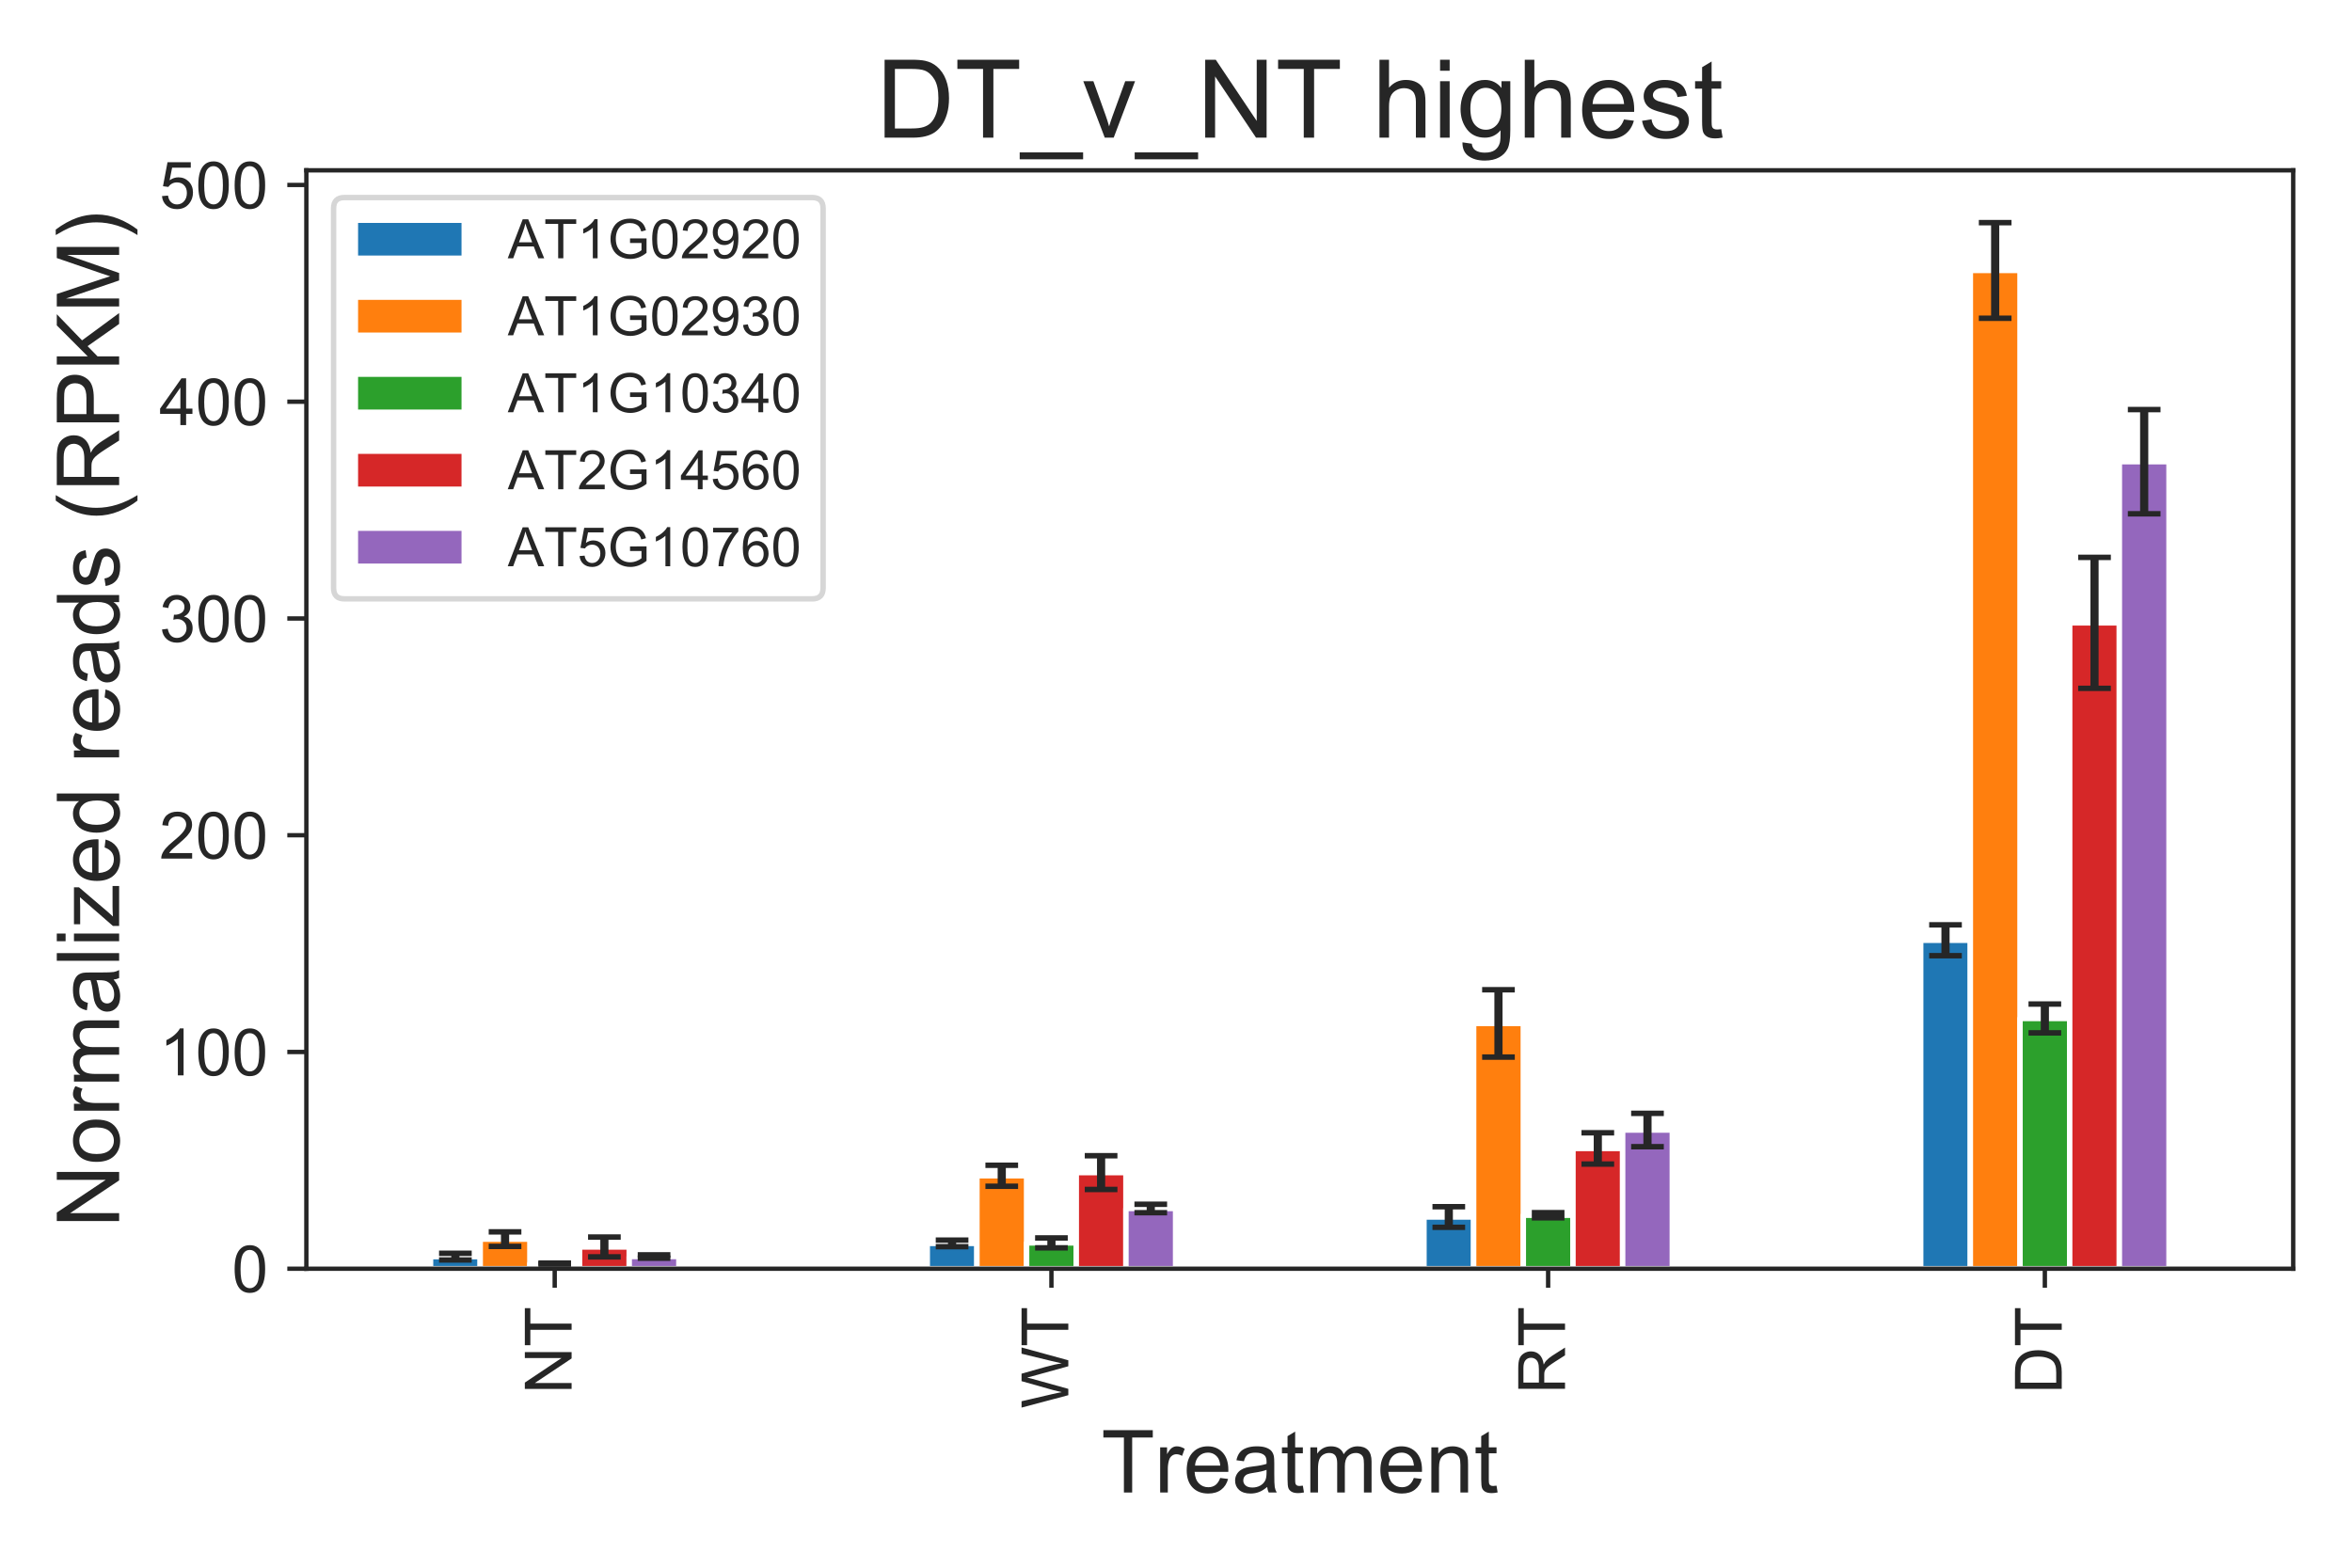 <?xml version="1.0" encoding="utf-8" standalone="no"?>
<!DOCTYPE svg PUBLIC "-//W3C//DTD SVG 1.1//EN"
  "http://www.w3.org/Graphics/SVG/1.1/DTD/svg11.dtd">
<!-- Created with matplotlib (https://matplotlib.org/) -->
<svg height="288pt" version="1.1" viewBox="0 0 432 288" width="432pt" xmlns="http://www.w3.org/2000/svg" xmlns:xlink="http://www.w3.org/1999/xlink">
 <defs>
  <style type="text/css">
*{stroke-linecap:butt;stroke-linejoin:round;}
  </style>
 </defs>
 <g id="figure_1">
  <g id="patch_1">
   <path d="M 0 288 
L 432 288 
L 432 0 
L 0 0 
z
" style="fill:#ffffff;"/>
  </g>
  <g id="axes_1">
   <g id="patch_2">
    <path d="M 56.27 233.08 
L 421.2 233.08 
L 421.2 31.29 
L 56.27 31.29 
z
" style="fill:#ffffff;"/>
   </g>
   <g id="matplotlib.axis_1">
    <g id="xtick_1">
     <g id="line2d_1">
      <defs>
       <path d="M 0 0 
L 0 3.5 
" id="m3653622359" style="stroke:#262626;stroke-width:0.8;"/>
      </defs>
      <g>
       <use style="fill:#262626;stroke:#262626;stroke-width:0.8;" x="101.886" xlink:href="#m3653622359" y="233.08"/>
      </g>
     </g>
     <g id="text_1">
      <!-- NT -->
      <defs>
       <path d="M 7.625 0 
L 7.625 71.578 
L 17.328 71.578 
L 54.938 15.375 
L 54.938 71.578 
L 64.016 71.578 
L 64.016 0 
L 54.297 0 
L 16.703 56.25 
L 16.703 0 
z
" id="ArialMT-78"/>
       <path d="M 25.922 0 
L 25.922 63.141 
L 2.344 63.141 
L 2.344 71.578 
L 59.078 71.578 
L 59.078 63.141 
L 35.406 63.141 
L 35.406 0 
z
" id="ArialMT-84"/>
      </defs>
      <g style="fill:#262626;" transform="translate(104.988 256.076)rotate(-90)scale(0.12 -0.12)">
       <use xlink:href="#ArialMT-78"/>
       <use x="72.217" xlink:href="#ArialMT-84"/>
      </g>
     </g>
    </g>
    <g id="xtick_2">
     <g id="line2d_2">
      <g>
       <use style="fill:#262626;stroke:#262626;stroke-width:0.8;" x="193.119" xlink:href="#m3653622359" y="233.08"/>
      </g>
     </g>
     <g id="text_2">
      <!-- WT -->
      <defs>
       <path d="M 20.219 0 
L 1.219 71.578 
L 10.938 71.578 
L 21.828 24.656 
Q 23.578 17.281 24.859 10.016 
Q 27.594 21.484 28.078 23.25 
L 41.703 71.578 
L 53.125 71.578 
L 63.375 35.359 
Q 67.234 21.875 68.953 10.016 
Q 70.312 16.797 72.516 25.594 
L 83.734 71.578 
L 93.266 71.578 
L 73.641 0 
L 64.5 0 
L 49.422 54.547 
Q 47.516 61.375 47.172 62.938 
Q 46.047 58.016 45.062 54.547 
L 29.891 0 
z
" id="ArialMT-87"/>
      </defs>
      <g style="fill:#262626;" transform="translate(196.221 258.736)rotate(-90)scale(0.12 -0.12)">
       <use xlink:href="#ArialMT-87"/>
       <use x="94.385" xlink:href="#ArialMT-84"/>
      </g>
     </g>
    </g>
    <g id="xtick_3">
     <g id="line2d_3">
      <g>
       <use style="fill:#262626;stroke:#262626;stroke-width:0.8;" x="284.351" xlink:href="#m3653622359" y="233.08"/>
      </g>
     </g>
     <g id="text_3">
      <!-- RT -->
      <defs>
       <path d="M 7.859 0 
L 7.859 71.578 
L 39.594 71.578 
Q 49.172 71.578 54.141 69.641 
Q 59.125 67.719 62.109 62.828 
Q 65.094 57.953 65.094 52.047 
Q 65.094 44.438 60.156 39.203 
Q 55.219 33.984 44.922 32.562 
Q 48.688 30.766 50.641 29 
Q 54.781 25.203 58.5 19.484 
L 70.953 0 
L 59.031 0 
L 49.562 14.891 
Q 45.406 21.344 42.719 24.75 
Q 40.047 28.172 37.922 29.531 
Q 35.797 30.906 33.594 31.453 
Q 31.984 31.781 28.328 31.781 
L 17.328 31.781 
L 17.328 0 
z
M 17.328 39.984 
L 37.703 39.984 
Q 44.188 39.984 47.844 41.328 
Q 51.516 42.672 53.422 45.625 
Q 55.328 48.578 55.328 52.047 
Q 55.328 57.125 51.641 60.391 
Q 47.953 63.672 39.984 63.672 
L 17.328 63.672 
z
" id="ArialMT-82"/>
      </defs>
      <g style="fill:#262626;" transform="translate(287.453 256.074)rotate(-90)scale(0.12 -0.12)">
       <use xlink:href="#ArialMT-82"/>
       <use x="72.201" xlink:href="#ArialMT-84"/>
      </g>
     </g>
    </g>
    <g id="xtick_4">
     <g id="line2d_4">
      <g>
       <use style="fill:#262626;stroke:#262626;stroke-width:0.8;" x="375.584" xlink:href="#m3653622359" y="233.08"/>
      </g>
     </g>
     <g id="text_4">
      <!-- DT -->
      <defs>
       <path d="M 7.719 0 
L 7.719 71.578 
L 32.375 71.578 
Q 40.719 71.578 45.125 70.562 
Q 51.266 69.141 55.609 65.438 
Q 61.281 60.641 64.078 53.188 
Q 66.891 45.75 66.891 36.188 
Q 66.891 28.031 64.984 21.734 
Q 63.094 15.438 60.109 11.297 
Q 57.125 7.172 53.578 4.797 
Q 50.047 2.438 45.047 1.219 
Q 40.047 0 33.547 0 
z
M 17.188 8.453 
L 32.469 8.453 
Q 39.547 8.453 43.578 9.766 
Q 47.609 11.078 50 13.484 
Q 53.375 16.844 55.25 22.531 
Q 57.125 28.219 57.125 36.328 
Q 57.125 47.562 53.438 53.594 
Q 49.75 59.625 44.484 61.672 
Q 40.672 63.141 32.234 63.141 
L 17.188 63.141 
z
" id="ArialMT-68"/>
      </defs>
      <g style="fill:#262626;" transform="translate(378.686 256.076)rotate(-90)scale(0.12 -0.12)">
       <use xlink:href="#ArialMT-68"/>
       <use x="72.217" xlink:href="#ArialMT-84"/>
      </g>
     </g>
    </g>
    <g id="text_5">
     <!-- Treatment -->
     <defs>
      <path d="M 6.5 0 
L 6.5 51.859 
L 14.406 51.859 
L 14.406 44 
Q 17.438 49.516 20 51.266 
Q 22.562 53.031 25.641 53.031 
Q 30.078 53.031 34.672 50.203 
L 31.641 42.047 
Q 28.422 43.953 25.203 43.953 
Q 22.312 43.953 20.016 42.219 
Q 17.719 40.484 16.75 37.406 
Q 15.281 32.719 15.281 27.156 
L 15.281 0 
z
" id="ArialMT-114"/>
      <path d="M 42.094 16.703 
L 51.172 15.578 
Q 49.031 7.625 43.219 3.219 
Q 37.406 -1.172 28.375 -1.172 
Q 17 -1.172 10.328 5.828 
Q 3.656 12.844 3.656 25.484 
Q 3.656 38.578 10.391 45.797 
Q 17.141 53.031 27.875 53.031 
Q 38.281 53.031 44.875 45.953 
Q 51.469 38.875 51.469 26.031 
Q 51.469 25.25 51.422 23.688 
L 12.75 23.688 
Q 13.234 15.141 17.578 10.594 
Q 21.922 6.062 28.422 6.062 
Q 33.25 6.062 36.672 8.594 
Q 40.094 11.141 42.094 16.703 
z
M 13.234 30.906 
L 42.188 30.906 
Q 41.609 37.453 38.875 40.719 
Q 34.672 45.797 27.984 45.797 
Q 21.922 45.797 17.797 41.75 
Q 13.672 37.703 13.234 30.906 
z
" id="ArialMT-101"/>
      <path d="M 40.438 6.391 
Q 35.547 2.25 31.031 0.531 
Q 26.516 -1.172 21.344 -1.172 
Q 12.797 -1.172 8.203 3 
Q 3.609 7.172 3.609 13.672 
Q 3.609 17.484 5.344 20.625 
Q 7.078 23.781 9.891 25.688 
Q 12.703 27.594 16.219 28.562 
Q 18.797 29.25 24.031 29.891 
Q 34.672 31.156 39.703 32.906 
Q 39.75 34.719 39.75 35.203 
Q 39.75 40.578 37.25 42.781 
Q 33.891 45.75 27.25 45.75 
Q 21.047 45.75 18.094 43.578 
Q 15.141 41.406 13.719 35.891 
L 5.125 37.062 
Q 6.297 42.578 8.984 45.969 
Q 11.672 49.359 16.75 51.188 
Q 21.828 53.031 28.516 53.031 
Q 35.156 53.031 39.297 51.469 
Q 43.453 49.906 45.406 47.531 
Q 47.359 45.172 48.141 41.547 
Q 48.578 39.312 48.578 33.453 
L 48.578 21.734 
Q 48.578 9.469 49.141 6.219 
Q 49.703 2.984 51.375 0 
L 42.188 0 
Q 40.828 2.734 40.438 6.391 
z
M 39.703 26.031 
Q 34.906 24.078 25.344 22.703 
Q 19.922 21.922 17.672 20.938 
Q 15.438 19.969 14.203 18.094 
Q 12.984 16.219 12.984 13.922 
Q 12.984 10.406 15.641 8.062 
Q 18.312 5.719 23.438 5.719 
Q 28.516 5.719 32.469 7.938 
Q 36.422 10.156 38.281 14.016 
Q 39.703 17 39.703 22.797 
z
" id="ArialMT-97"/>
      <path d="M 25.781 7.859 
L 27.047 0.094 
Q 23.344 -0.688 20.406 -0.688 
Q 15.625 -0.688 12.984 0.828 
Q 10.359 2.344 9.281 4.812 
Q 8.203 7.281 8.203 15.188 
L 8.203 45.016 
L 1.766 45.016 
L 1.766 51.859 
L 8.203 51.859 
L 8.203 64.703 
L 16.938 69.969 
L 16.938 51.859 
L 25.781 51.859 
L 25.781 45.016 
L 16.938 45.016 
L 16.938 14.703 
Q 16.938 10.938 17.406 9.859 
Q 17.875 8.797 18.922 8.156 
Q 19.969 7.516 21.922 7.516 
Q 23.391 7.516 25.781 7.859 
z
" id="ArialMT-116"/>
      <path d="M 6.594 0 
L 6.594 51.859 
L 14.453 51.859 
L 14.453 44.578 
Q 16.891 48.391 20.938 50.703 
Q 25 53.031 30.172 53.031 
Q 35.938 53.031 39.625 50.641 
Q 43.312 48.25 44.828 43.953 
Q 50.984 53.031 60.844 53.031 
Q 68.562 53.031 72.703 48.75 
Q 76.859 44.484 76.859 35.594 
L 76.859 0 
L 68.109 0 
L 68.109 32.672 
Q 68.109 37.938 67.25 40.25 
Q 66.406 42.578 64.156 43.984 
Q 61.922 45.406 58.891 45.406 
Q 53.422 45.406 49.797 41.766 
Q 46.188 38.141 46.188 30.125 
L 46.188 0 
L 37.406 0 
L 37.406 33.688 
Q 37.406 39.547 35.25 42.469 
Q 33.109 45.406 28.219 45.406 
Q 24.516 45.406 21.359 43.453 
Q 18.219 41.5 16.797 37.734 
Q 15.375 33.984 15.375 26.906 
L 15.375 0 
z
" id="ArialMT-109"/>
      <path d="M 6.594 0 
L 6.594 51.859 
L 14.5 51.859 
L 14.5 44.484 
Q 20.219 53.031 31 53.031 
Q 35.688 53.031 39.625 51.344 
Q 43.562 49.656 45.516 46.922 
Q 47.469 44.188 48.25 40.438 
Q 48.734 37.984 48.734 31.891 
L 48.734 0 
L 39.938 0 
L 39.938 31.547 
Q 39.938 36.922 38.906 39.578 
Q 37.891 42.234 35.281 43.812 
Q 32.672 45.406 29.156 45.406 
Q 23.531 45.406 19.453 41.844 
Q 15.375 38.281 15.375 28.328 
L 15.375 0 
z
" id="ArialMT-110"/>
     </defs>
     <g style="fill:#262626;" transform="translate(202.285 274.189)scale(0.16 -0.16)">
      <use xlink:href="#ArialMT-84"/>
      <use x="61.037" xlink:href="#ArialMT-114"/>
      <use x="94.338" xlink:href="#ArialMT-101"/>
      <use x="149.953" xlink:href="#ArialMT-97"/>
      <use x="205.568" xlink:href="#ArialMT-116"/>
      <use x="233.352" xlink:href="#ArialMT-109"/>
      <use x="316.652" xlink:href="#ArialMT-101"/>
      <use x="372.268" xlink:href="#ArialMT-110"/>
      <use x="427.883" xlink:href="#ArialMT-116"/>
     </g>
    </g>
   </g>
   <g id="matplotlib.axis_2">
    <g id="ytick_1">
     <g id="line2d_5">
      <defs>
       <path d="M 0 0 
L -3.5 0 
" id="m03bbd651a8" style="stroke:#262626;stroke-width:0.8;"/>
      </defs>
      <g>
       <use style="fill:#262626;stroke:#262626;stroke-width:0.8;" x="56.27" xlink:href="#m03bbd651a8" y="233.08"/>
      </g>
     </g>
     <g id="text_6">
      <!-- 0 -->
      <defs>
       <path d="M 4.156 35.297 
Q 4.156 48 6.766 55.734 
Q 9.375 63.484 14.516 67.672 
Q 19.672 71.875 27.484 71.875 
Q 33.25 71.875 37.594 69.547 
Q 41.938 67.234 44.766 62.859 
Q 47.609 58.5 49.219 52.219 
Q 50.828 45.953 50.828 35.297 
Q 50.828 22.703 48.234 14.969 
Q 45.656 7.234 40.5 3 
Q 35.359 -1.219 27.484 -1.219 
Q 17.141 -1.219 11.234 6.203 
Q 4.156 15.141 4.156 35.297 
z
M 13.188 35.297 
Q 13.188 17.672 17.312 11.828 
Q 21.438 6 27.484 6 
Q 33.547 6 37.672 11.859 
Q 41.797 17.719 41.797 35.297 
Q 41.797 52.984 37.672 58.781 
Q 33.547 64.594 27.391 64.594 
Q 21.344 64.594 17.719 59.469 
Q 13.188 52.938 13.188 35.297 
z
" id="ArialMT-48"/>
      </defs>
      <g style="fill:#262626;" transform="translate(42.597 237.375)scale(0.12 -0.12)">
       <use xlink:href="#ArialMT-48"/>
      </g>
     </g>
    </g>
    <g id="ytick_2">
     <g id="line2d_6">
      <g>
       <use style="fill:#262626;stroke:#262626;stroke-width:0.8;" x="56.27" xlink:href="#m03bbd651a8" y="193.26"/>
      </g>
     </g>
     <g id="text_7">
      <!-- 100 -->
      <defs>
       <path d="M 37.25 0 
L 28.469 0 
L 28.469 56 
Q 25.297 52.984 20.141 49.953 
Q 14.984 46.922 10.891 45.406 
L 10.891 53.906 
Q 18.266 57.375 23.781 62.297 
Q 29.297 67.234 31.594 71.875 
L 37.25 71.875 
z
" id="ArialMT-49"/>
      </defs>
      <g style="fill:#262626;" transform="translate(29.251 197.555)scale(0.12 -0.12)">
       <use xlink:href="#ArialMT-49"/>
       <use x="55.615" xlink:href="#ArialMT-48"/>
       <use x="111.23" xlink:href="#ArialMT-48"/>
      </g>
     </g>
    </g>
    <g id="ytick_3">
     <g id="line2d_7">
      <g>
       <use style="fill:#262626;stroke:#262626;stroke-width:0.8;" x="56.27" xlink:href="#m03bbd651a8" y="153.44"/>
      </g>
     </g>
     <g id="text_8">
      <!-- 200 -->
      <defs>
       <path d="M 50.344 8.453 
L 50.344 0 
L 3.031 0 
Q 2.938 3.172 4.047 6.109 
Q 5.859 10.938 9.828 15.625 
Q 13.812 20.312 21.344 26.469 
Q 33.016 36.031 37.109 41.625 
Q 41.219 47.219 41.219 52.203 
Q 41.219 57.422 37.469 61 
Q 33.734 64.594 27.734 64.594 
Q 21.391 64.594 17.578 60.781 
Q 13.766 56.984 13.719 50.25 
L 4.688 51.172 
Q 5.609 61.281 11.656 66.578 
Q 17.719 71.875 27.938 71.875 
Q 38.234 71.875 44.234 66.156 
Q 50.25 60.453 50.25 52 
Q 50.25 47.703 48.484 43.547 
Q 46.734 39.406 42.656 34.812 
Q 38.578 30.219 29.109 22.219 
Q 21.188 15.578 18.938 13.203 
Q 16.703 10.844 15.234 8.453 
z
" id="ArialMT-50"/>
      </defs>
      <g style="fill:#262626;" transform="translate(29.251 157.734)scale(0.12 -0.12)">
       <use xlink:href="#ArialMT-50"/>
       <use x="55.615" xlink:href="#ArialMT-48"/>
       <use x="111.23" xlink:href="#ArialMT-48"/>
      </g>
     </g>
    </g>
    <g id="ytick_4">
     <g id="line2d_8">
      <g>
       <use style="fill:#262626;stroke:#262626;stroke-width:0.8;" x="56.27" xlink:href="#m03bbd651a8" y="113.62"/>
      </g>
     </g>
     <g id="text_9">
      <!-- 300 -->
      <defs>
       <path d="M 4.203 18.891 
L 12.984 20.062 
Q 14.5 12.594 18.141 9.297 
Q 21.781 6 27 6 
Q 33.203 6 37.469 10.297 
Q 41.75 14.594 41.75 20.953 
Q 41.75 27 37.797 30.922 
Q 33.844 34.859 27.734 34.859 
Q 25.25 34.859 21.531 33.891 
L 22.516 41.609 
Q 23.391 41.5 23.922 41.5 
Q 29.547 41.5 34.031 44.422 
Q 38.531 47.359 38.531 53.469 
Q 38.531 58.297 35.25 61.469 
Q 31.984 64.656 26.812 64.656 
Q 21.688 64.656 18.266 61.422 
Q 14.844 58.203 13.875 51.766 
L 5.078 53.328 
Q 6.688 62.156 12.391 67.016 
Q 18.109 71.875 26.609 71.875 
Q 32.469 71.875 37.391 69.359 
Q 42.328 66.844 44.938 62.5 
Q 47.562 58.156 47.562 53.266 
Q 47.562 48.641 45.062 44.828 
Q 42.578 41.016 37.703 38.766 
Q 44.047 37.312 47.562 32.688 
Q 51.078 28.078 51.078 21.141 
Q 51.078 11.766 44.234 5.25 
Q 37.406 -1.266 26.953 -1.266 
Q 17.531 -1.266 11.297 4.344 
Q 5.078 9.969 4.203 18.891 
z
" id="ArialMT-51"/>
      </defs>
      <g style="fill:#262626;" transform="translate(29.251 117.914)scale(0.12 -0.12)">
       <use xlink:href="#ArialMT-51"/>
       <use x="55.615" xlink:href="#ArialMT-48"/>
       <use x="111.23" xlink:href="#ArialMT-48"/>
      </g>
     </g>
    </g>
    <g id="ytick_5">
     <g id="line2d_9">
      <g>
       <use style="fill:#262626;stroke:#262626;stroke-width:0.8;" x="56.27" xlink:href="#m03bbd651a8" y="73.8"/>
      </g>
     </g>
     <g id="text_10">
      <!-- 400 -->
      <defs>
       <path d="M 32.328 0 
L 32.328 17.141 
L 1.266 17.141 
L 1.266 25.203 
L 33.938 71.578 
L 41.109 71.578 
L 41.109 25.203 
L 50.781 25.203 
L 50.781 17.141 
L 41.109 17.141 
L 41.109 0 
z
M 32.328 25.203 
L 32.328 57.469 
L 9.906 25.203 
z
" id="ArialMT-52"/>
      </defs>
      <g style="fill:#262626;" transform="translate(29.251 78.094)scale(0.12 -0.12)">
       <use xlink:href="#ArialMT-52"/>
       <use x="55.615" xlink:href="#ArialMT-48"/>
       <use x="111.23" xlink:href="#ArialMT-48"/>
      </g>
     </g>
    </g>
    <g id="ytick_6">
     <g id="line2d_10">
      <g>
       <use style="fill:#262626;stroke:#262626;stroke-width:0.8;" x="56.27" xlink:href="#m03bbd651a8" y="33.979"/>
      </g>
     </g>
     <g id="text_11">
      <!-- 500 -->
      <defs>
       <path d="M 4.156 18.75 
L 13.375 19.531 
Q 14.406 12.797 18.141 9.391 
Q 21.875 6 27.156 6 
Q 33.5 6 37.891 10.781 
Q 42.281 15.578 42.281 23.484 
Q 42.281 31 38.062 35.344 
Q 33.844 39.703 27 39.703 
Q 22.75 39.703 19.328 37.766 
Q 15.922 35.844 13.969 32.766 
L 5.719 33.844 
L 12.641 70.609 
L 48.25 70.609 
L 48.25 62.203 
L 19.672 62.203 
L 15.828 42.969 
Q 22.266 47.469 29.344 47.469 
Q 38.719 47.469 45.156 40.969 
Q 51.609 34.469 51.609 24.266 
Q 51.609 14.547 45.953 7.469 
Q 39.062 -1.219 27.156 -1.219 
Q 17.391 -1.219 11.203 4.25 
Q 5.031 9.719 4.156 18.75 
z
" id="ArialMT-53"/>
      </defs>
      <g style="fill:#262626;" transform="translate(29.251 38.274)scale(0.12 -0.12)">
       <use xlink:href="#ArialMT-53"/>
       <use x="55.615" xlink:href="#ArialMT-48"/>
       <use x="111.23" xlink:href="#ArialMT-48"/>
      </g>
     </g>
    </g>
    <g id="text_12">
     <!-- Normalized reads (RPKM) -->
     <defs>
      <path d="M 3.328 25.922 
Q 3.328 40.328 11.328 47.266 
Q 18.016 53.031 27.641 53.031 
Q 38.328 53.031 45.109 46.016 
Q 51.906 39.016 51.906 26.656 
Q 51.906 16.656 48.906 10.906 
Q 45.906 5.172 40.156 2 
Q 34.422 -1.172 27.641 -1.172 
Q 16.75 -1.172 10.031 5.812 
Q 3.328 12.797 3.328 25.922 
z
M 12.359 25.922 
Q 12.359 15.969 16.703 11.016 
Q 21.047 6.062 27.641 6.062 
Q 34.188 6.062 38.531 11.031 
Q 42.875 16.016 42.875 26.219 
Q 42.875 35.844 38.5 40.797 
Q 34.125 45.75 27.641 45.75 
Q 21.047 45.75 16.703 40.812 
Q 12.359 35.891 12.359 25.922 
z
" id="ArialMT-111"/>
      <path d="M 6.391 0 
L 6.391 71.578 
L 15.188 71.578 
L 15.188 0 
z
" id="ArialMT-108"/>
      <path d="M 6.641 61.469 
L 6.641 71.578 
L 15.438 71.578 
L 15.438 61.469 
z
M 6.641 0 
L 6.641 51.859 
L 15.438 51.859 
L 15.438 0 
z
" id="ArialMT-105"/>
      <path d="M 1.953 0 
L 1.953 7.125 
L 34.969 45.016 
Q 29.344 44.734 25.047 44.734 
L 3.906 44.734 
L 3.906 51.859 
L 46.297 51.859 
L 46.297 46.047 
L 18.219 13.141 
L 12.797 7.125 
Q 18.703 7.562 23.875 7.562 
L 47.859 7.562 
L 47.859 0 
z
" id="ArialMT-122"/>
      <path d="M 40.234 0 
L 40.234 6.547 
Q 35.297 -1.172 25.734 -1.172 
Q 19.531 -1.172 14.328 2.25 
Q 9.125 5.672 6.266 11.797 
Q 3.422 17.922 3.422 25.875 
Q 3.422 33.641 6 39.969 
Q 8.594 46.297 13.766 49.656 
Q 18.953 53.031 25.344 53.031 
Q 30.031 53.031 33.688 51.047 
Q 37.359 49.078 39.656 45.906 
L 39.656 71.578 
L 48.391 71.578 
L 48.391 0 
z
M 12.453 25.875 
Q 12.453 15.922 16.641 10.984 
Q 20.844 6.062 26.562 6.062 
Q 32.328 6.062 36.344 10.766 
Q 40.375 15.484 40.375 25.141 
Q 40.375 35.797 36.266 40.766 
Q 32.172 45.75 26.172 45.75 
Q 20.312 45.75 16.375 40.969 
Q 12.453 36.188 12.453 25.875 
z
" id="ArialMT-100"/>
      <path id="ArialMT-32"/>
      <path d="M 3.078 15.484 
L 11.766 16.844 
Q 12.5 11.625 15.844 8.844 
Q 19.188 6.062 25.203 6.062 
Q 31.25 6.062 34.172 8.516 
Q 37.109 10.984 37.109 14.312 
Q 37.109 17.281 34.516 19 
Q 32.719 20.172 25.531 21.969 
Q 15.875 24.422 12.141 26.203 
Q 8.406 27.984 6.469 31.125 
Q 4.547 34.281 4.547 38.094 
Q 4.547 41.547 6.125 44.5 
Q 7.719 47.469 10.453 49.422 
Q 12.5 50.922 16.031 51.969 
Q 19.578 53.031 23.641 53.031 
Q 29.734 53.031 34.344 51.266 
Q 38.969 49.516 41.156 46.5 
Q 43.359 43.5 44.188 38.484 
L 35.594 37.312 
Q 35.016 41.312 32.203 43.547 
Q 29.391 45.797 24.266 45.797 
Q 18.219 45.797 15.625 43.797 
Q 13.031 41.797 13.031 39.109 
Q 13.031 37.406 14.109 36.031 
Q 15.188 34.625 17.484 33.688 
Q 18.797 33.203 25.25 31.453 
Q 34.578 28.953 38.25 27.359 
Q 41.938 25.781 44.031 22.75 
Q 46.141 19.734 46.141 15.234 
Q 46.141 10.844 43.578 6.953 
Q 41.016 3.078 36.172 0.953 
Q 31.344 -1.172 25.25 -1.172 
Q 15.141 -1.172 9.844 3.031 
Q 4.547 7.234 3.078 15.484 
z
" id="ArialMT-115"/>
      <path d="M 23.391 -21.047 
Q 16.109 -11.859 11.078 0.438 
Q 6.062 12.75 6.062 25.922 
Q 6.062 37.547 9.812 48.188 
Q 14.203 60.547 23.391 72.797 
L 29.688 72.797 
Q 23.781 62.641 21.875 58.297 
Q 18.891 51.562 17.188 44.234 
Q 15.094 35.109 15.094 25.875 
Q 15.094 2.391 29.688 -21.047 
z
" id="ArialMT-40"/>
      <path d="M 7.719 0 
L 7.719 71.578 
L 34.719 71.578 
Q 41.844 71.578 45.609 70.906 
Q 50.875 70.016 54.438 67.547 
Q 58.016 65.094 60.188 60.641 
Q 62.359 56.203 62.359 50.875 
Q 62.359 41.75 56.547 35.422 
Q 50.734 29.109 35.547 29.109 
L 17.188 29.109 
L 17.188 0 
z
M 17.188 37.547 
L 35.688 37.547 
Q 44.875 37.547 48.734 40.969 
Q 52.594 44.391 52.594 50.594 
Q 52.594 55.078 50.312 58.266 
Q 48.047 61.469 44.344 62.5 
Q 41.938 63.141 35.5 63.141 
L 17.188 63.141 
z
" id="ArialMT-80"/>
      <path d="M 7.328 0 
L 7.328 71.578 
L 16.797 71.578 
L 16.797 36.078 
L 52.344 71.578 
L 65.188 71.578 
L 35.156 42.578 
L 66.5 0 
L 54 0 
L 28.516 36.234 
L 16.797 24.812 
L 16.797 0 
z
" id="ArialMT-75"/>
      <path d="M 7.422 0 
L 7.422 71.578 
L 21.688 71.578 
L 38.625 20.906 
Q 40.969 13.812 42.047 10.297 
Q 43.266 14.203 45.844 21.781 
L 62.984 71.578 
L 75.734 71.578 
L 75.734 0 
L 66.609 0 
L 66.609 59.906 
L 45.797 0 
L 37.25 0 
L 16.547 60.938 
L 16.547 0 
z
" id="ArialMT-77"/>
      <path d="M 12.359 -21.047 
L 6.062 -21.047 
Q 20.656 2.391 20.656 25.875 
Q 20.656 35.062 18.562 44.094 
Q 16.891 51.422 13.922 58.156 
Q 12.016 62.547 6.062 72.797 
L 12.359 72.797 
Q 21.531 60.547 25.922 48.188 
Q 29.688 37.547 29.688 25.922 
Q 29.688 12.75 24.625 0.438 
Q 19.578 -11.859 12.359 -21.047 
z
" id="ArialMT-41"/>
     </defs>
     <g style="fill:#262626;" transform="translate(21.883 225.536)rotate(-90)scale(0.16 -0.16)">
      <use xlink:href="#ArialMT-78"/>
      <use x="72.217" xlink:href="#ArialMT-111"/>
      <use x="127.832" xlink:href="#ArialMT-114"/>
      <use x="161.133" xlink:href="#ArialMT-109"/>
      <use x="244.434" xlink:href="#ArialMT-97"/>
      <use x="300.049" xlink:href="#ArialMT-108"/>
      <use x="322.266" xlink:href="#ArialMT-105"/>
      <use x="344.482" xlink:href="#ArialMT-122"/>
      <use x="394.482" xlink:href="#ArialMT-101"/>
      <use x="450.098" xlink:href="#ArialMT-100"/>
      <use x="505.713" xlink:href="#ArialMT-32"/>
      <use x="533.496" xlink:href="#ArialMT-114"/>
      <use x="566.797" xlink:href="#ArialMT-101"/>
      <use x="622.412" xlink:href="#ArialMT-97"/>
      <use x="678.027" xlink:href="#ArialMT-100"/>
      <use x="733.643" xlink:href="#ArialMT-115"/>
      <use x="783.643" xlink:href="#ArialMT-32"/>
      <use x="811.426" xlink:href="#ArialMT-40"/>
      <use x="844.727" xlink:href="#ArialMT-82"/>
      <use x="916.943" xlink:href="#ArialMT-80"/>
      <use x="983.643" xlink:href="#ArialMT-75"/>
      <use x="1050.342" xlink:href="#ArialMT-77"/>
      <use x="1133.643" xlink:href="#ArialMT-41"/>
     </g>
    </g>
   </g>
   <g id="patch_3">
    <path clip-path="url(#pc5d4a97e07)" d="M 79.078 233.08 
L 88.201 233.08 
L 88.201 230.857 
L 79.078 230.857 
z
" style="fill:#1f77b4;stroke:#ffffff;stroke-linejoin:miter;"/>
   </g>
   <g id="patch_4">
    <path clip-path="url(#pc5d4a97e07)" d="M 170.311 233.08 
L 179.434 233.08 
L 179.434 228.424 
L 170.311 228.424 
z
" style="fill:#1f77b4;stroke:#ffffff;stroke-linejoin:miter;"/>
   </g>
   <g id="patch_5">
    <path clip-path="url(#pc5d4a97e07)" d="M 261.543 233.08 
L 270.666 233.08 
L 270.666 223.575 
L 261.543 223.575 
z
" style="fill:#1f77b4;stroke:#ffffff;stroke-linejoin:miter;"/>
   </g>
   <g id="patch_6">
    <path clip-path="url(#pc5d4a97e07)" d="M 352.776 233.08 
L 361.899 233.08 
L 361.899 172.736 
L 352.776 172.736 
z
" style="fill:#1f77b4;stroke:#ffffff;stroke-linejoin:miter;"/>
   </g>
   <g id="patch_7">
    <path clip-path="url(#pc5d4a97e07)" d="M 88.201 233.08 
L 97.325 233.08 
L 97.325 227.641 
L 88.201 227.641 
z
" style="fill:#ff7f0e;stroke:#ffffff;stroke-linejoin:miter;"/>
   </g>
   <g id="patch_8">
    <path clip-path="url(#pc5d4a97e07)" d="M 179.434 233.08 
L 188.557 233.08 
L 188.557 215.999 
L 179.434 215.999 
z
" style="fill:#ff7f0e;stroke:#ffffff;stroke-linejoin:miter;"/>
   </g>
   <g id="patch_9">
    <path clip-path="url(#pc5d4a97e07)" d="M 270.666 233.08 
L 279.79 233.08 
L 279.79 188.012 
L 270.666 188.012 
z
" style="fill:#ff7f0e;stroke:#ffffff;stroke-linejoin:miter;"/>
   </g>
   <g id="patch_10">
    <path clip-path="url(#pc5d4a97e07)" d="M 361.899 233.08 
L 371.022 233.08 
L 371.022 49.683 
L 361.899 49.683 
z
" style="fill:#ff7f0e;stroke:#ffffff;stroke-linejoin:miter;"/>
   </g>
   <g id="patch_11">
    <path clip-path="url(#pc5d4a97e07)" d="M 97.325 233.08 
L 106.448 233.08 
L 106.448 232.131 
L 97.325 232.131 
z
" style="fill:#2ca02c;stroke:#ffffff;stroke-linejoin:miter;"/>
   </g>
   <g id="patch_12">
    <path clip-path="url(#pc5d4a97e07)" d="M 188.557 233.08 
L 197.68 233.08 
L 197.68 228.331 
L 188.557 228.331 
z
" style="fill:#2ca02c;stroke:#ffffff;stroke-linejoin:miter;"/>
   </g>
   <g id="patch_13">
    <path clip-path="url(#pc5d4a97e07)" d="M 279.79 233.08 
L 288.913 233.08 
L 288.913 223.257 
L 279.79 223.257 
z
" style="fill:#2ca02c;stroke:#ffffff;stroke-linejoin:miter;"/>
   </g>
   <g id="patch_14">
    <path clip-path="url(#pc5d4a97e07)" d="M 371.022 233.08 
L 380.145 233.08 
L 380.145 187.101 
L 371.022 187.101 
z
" style="fill:#2ca02c;stroke:#ffffff;stroke-linejoin:miter;"/>
   </g>
   <g id="patch_15">
    <path clip-path="url(#pc5d4a97e07)" d="M 106.448 233.08 
L 115.571 233.08 
L 115.571 229.08 
L 106.448 229.08 
z
" style="fill:#d62728;stroke:#ffffff;stroke-linejoin:miter;"/>
   </g>
   <g id="patch_16">
    <path clip-path="url(#pc5d4a97e07)" d="M 197.68 233.08 
L 206.804 233.08 
L 206.804 215.422 
L 197.68 215.422 
z
" style="fill:#d62728;stroke:#ffffff;stroke-linejoin:miter;"/>
   </g>
   <g id="patch_17">
    <path clip-path="url(#pc5d4a97e07)" d="M 288.913 233.08 
L 298.036 233.08 
L 298.036 210.981 
L 288.913 210.981 
z
" style="fill:#d62728;stroke:#ffffff;stroke-linejoin:miter;"/>
   </g>
   <g id="patch_18">
    <path clip-path="url(#pc5d4a97e07)" d="M 380.145 233.08 
L 389.269 233.08 
L 389.269 114.425 
L 380.145 114.425 
z
" style="fill:#d62728;stroke:#ffffff;stroke-linejoin:miter;"/>
   </g>
   <g id="patch_19">
    <path clip-path="url(#pc5d4a97e07)" d="M 115.571 233.08 
L 124.694 233.08 
L 124.694 230.837 
L 115.571 230.837 
z
" style="fill:#9467bd;stroke:#ffffff;stroke-linejoin:miter;"/>
   </g>
   <g id="patch_20">
    <path clip-path="url(#pc5d4a97e07)" d="M 206.804 233.08 
L 215.927 233.08 
L 215.927 222.012 
L 206.804 222.012 
z
" style="fill:#9467bd;stroke:#ffffff;stroke-linejoin:miter;"/>
   </g>
   <g id="patch_21">
    <path clip-path="url(#pc5d4a97e07)" d="M 298.036 233.08 
L 307.159 233.08 
L 307.159 207.594 
L 298.036 207.594 
z
" style="fill:#9467bd;stroke:#ffffff;stroke-linejoin:miter;"/>
   </g>
   <g id="patch_22">
    <path clip-path="url(#pc5d4a97e07)" d="M 389.269 233.08 
L 398.392 233.08 
L 398.392 84.817 
L 389.269 84.817 
z
" style="fill:#9467bd;stroke:#ffffff;stroke-linejoin:miter;"/>
   </g>
   <g id="LineCollection_1">
    <path clip-path="url(#pc5d4a97e07)" d="M 83.64 231.471 
L 83.64 230.243 
" style="fill:none;stroke:#262626;stroke-width:1.5;"/>
    <path clip-path="url(#pc5d4a97e07)" d="M 174.872 229.028 
L 174.872 227.82 
" style="fill:none;stroke:#262626;stroke-width:1.5;"/>
    <path clip-path="url(#pc5d4a97e07)" d="M 266.105 225.469 
L 266.105 221.682 
" style="fill:none;stroke:#262626;stroke-width:1.5;"/>
    <path clip-path="url(#pc5d4a97e07)" d="M 357.337 175.573 
L 357.337 169.899 
" style="fill:none;stroke:#262626;stroke-width:1.5;"/>
   </g>
   <g id="LineCollection_2">
    <path clip-path="url(#pc5d4a97e07)" d="M 92.763 228.976 
L 92.763 226.305 
" style="fill:none;stroke:#262626;stroke-width:1.5;"/>
    <path clip-path="url(#pc5d4a97e07)" d="M 183.995 217.93 
L 183.995 214.068 
" style="fill:none;stroke:#262626;stroke-width:1.5;"/>
    <path clip-path="url(#pc5d4a97e07)" d="M 275.228 194.202 
L 275.228 181.822 
" style="fill:none;stroke:#262626;stroke-width:1.5;"/>
    <path clip-path="url(#pc5d4a97e07)" d="M 366.461 58.467 
L 366.461 40.899 
" style="fill:none;stroke:#262626;stroke-width:1.5;"/>
   </g>
   <g id="LineCollection_3">
    <path clip-path="url(#pc5d4a97e07)" d="M 101.886 232.227 
L 101.886 232.035 
" style="fill:none;stroke:#262626;stroke-width:1.5;"/>
    <path clip-path="url(#pc5d4a97e07)" d="M 193.119 229.24 
L 193.119 227.422 
" style="fill:none;stroke:#262626;stroke-width:1.5;"/>
    <path clip-path="url(#pc5d4a97e07)" d="M 284.351 223.73 
L 284.351 222.784 
" style="fill:none;stroke:#262626;stroke-width:1.5;"/>
    <path clip-path="url(#pc5d4a97e07)" d="M 375.584 189.747 
L 375.584 184.455 
" style="fill:none;stroke:#262626;stroke-width:1.5;"/>
   </g>
   <g id="LineCollection_4">
    <path clip-path="url(#pc5d4a97e07)" d="M 111.01 230.905 
L 111.01 227.256 
" style="fill:none;stroke:#262626;stroke-width:1.5;"/>
    <path clip-path="url(#pc5d4a97e07)" d="M 202.242 218.521 
L 202.242 212.323 
" style="fill:none;stroke:#262626;stroke-width:1.5;"/>
    <path clip-path="url(#pc5d4a97e07)" d="M 293.474 213.856 
L 293.474 208.106 
" style="fill:none;stroke:#262626;stroke-width:1.5;"/>
    <path clip-path="url(#pc5d4a97e07)" d="M 384.707 126.455 
L 384.707 102.395 
" style="fill:none;stroke:#262626;stroke-width:1.5;"/>
   </g>
   <g id="LineCollection_5">
    <path clip-path="url(#pc5d4a97e07)" d="M 120.133 231.138 
L 120.133 230.537 
" style="fill:none;stroke:#262626;stroke-width:1.5;"/>
    <path clip-path="url(#pc5d4a97e07)" d="M 211.365 222.786 
L 211.365 221.238 
" style="fill:none;stroke:#262626;stroke-width:1.5;"/>
    <path clip-path="url(#pc5d4a97e07)" d="M 302.598 210.657 
L 302.598 204.53 
" style="fill:none;stroke:#262626;stroke-width:1.5;"/>
    <path clip-path="url(#pc5d4a97e07)" d="M 393.83 94.393 
L 393.83 75.241 
" style="fill:none;stroke:#262626;stroke-width:1.5;"/>
   </g>
   <g id="line2d_11">
    <defs>
     <path d="M 3 0 
L -3 -0 
" id="m8dbd4b4cbb" style="stroke:#262626;"/>
    </defs>
    <g clip-path="url(#pc5d4a97e07)">
     <use style="fill:#262626;stroke:#262626;" x="83.64" xlink:href="#m8dbd4b4cbb" y="231.471"/>
     <use style="fill:#262626;stroke:#262626;" x="174.872" xlink:href="#m8dbd4b4cbb" y="229.028"/>
     <use style="fill:#262626;stroke:#262626;" x="266.105" xlink:href="#m8dbd4b4cbb" y="225.469"/>
     <use style="fill:#262626;stroke:#262626;" x="357.337" xlink:href="#m8dbd4b4cbb" y="175.573"/>
    </g>
   </g>
   <g id="line2d_12">
    <g clip-path="url(#pc5d4a97e07)">
     <use style="fill:#262626;stroke:#262626;" x="83.64" xlink:href="#m8dbd4b4cbb" y="230.243"/>
     <use style="fill:#262626;stroke:#262626;" x="174.872" xlink:href="#m8dbd4b4cbb" y="227.82"/>
     <use style="fill:#262626;stroke:#262626;" x="266.105" xlink:href="#m8dbd4b4cbb" y="221.682"/>
     <use style="fill:#262626;stroke:#262626;" x="357.337" xlink:href="#m8dbd4b4cbb" y="169.899"/>
    </g>
   </g>
   <g id="line2d_13">
    <g clip-path="url(#pc5d4a97e07)">
     <use style="fill:#262626;stroke:#262626;" x="92.763" xlink:href="#m8dbd4b4cbb" y="228.976"/>
     <use style="fill:#262626;stroke:#262626;" x="183.995" xlink:href="#m8dbd4b4cbb" y="217.93"/>
     <use style="fill:#262626;stroke:#262626;" x="275.228" xlink:href="#m8dbd4b4cbb" y="194.202"/>
     <use style="fill:#262626;stroke:#262626;" x="366.461" xlink:href="#m8dbd4b4cbb" y="58.467"/>
    </g>
   </g>
   <g id="line2d_14">
    <g clip-path="url(#pc5d4a97e07)">
     <use style="fill:#262626;stroke:#262626;" x="92.763" xlink:href="#m8dbd4b4cbb" y="226.305"/>
     <use style="fill:#262626;stroke:#262626;" x="183.995" xlink:href="#m8dbd4b4cbb" y="214.068"/>
     <use style="fill:#262626;stroke:#262626;" x="275.228" xlink:href="#m8dbd4b4cbb" y="181.822"/>
     <use style="fill:#262626;stroke:#262626;" x="366.461" xlink:href="#m8dbd4b4cbb" y="40.899"/>
    </g>
   </g>
   <g id="line2d_15">
    <g clip-path="url(#pc5d4a97e07)">
     <use style="fill:#262626;stroke:#262626;" x="101.886" xlink:href="#m8dbd4b4cbb" y="232.227"/>
     <use style="fill:#262626;stroke:#262626;" x="193.119" xlink:href="#m8dbd4b4cbb" y="229.24"/>
     <use style="fill:#262626;stroke:#262626;" x="284.351" xlink:href="#m8dbd4b4cbb" y="223.73"/>
     <use style="fill:#262626;stroke:#262626;" x="375.584" xlink:href="#m8dbd4b4cbb" y="189.747"/>
    </g>
   </g>
   <g id="line2d_16">
    <g clip-path="url(#pc5d4a97e07)">
     <use style="fill:#262626;stroke:#262626;" x="101.886" xlink:href="#m8dbd4b4cbb" y="232.035"/>
     <use style="fill:#262626;stroke:#262626;" x="193.119" xlink:href="#m8dbd4b4cbb" y="227.422"/>
     <use style="fill:#262626;stroke:#262626;" x="284.351" xlink:href="#m8dbd4b4cbb" y="222.784"/>
     <use style="fill:#262626;stroke:#262626;" x="375.584" xlink:href="#m8dbd4b4cbb" y="184.455"/>
    </g>
   </g>
   <g id="line2d_17">
    <g clip-path="url(#pc5d4a97e07)">
     <use style="fill:#262626;stroke:#262626;" x="111.01" xlink:href="#m8dbd4b4cbb" y="230.905"/>
     <use style="fill:#262626;stroke:#262626;" x="202.242" xlink:href="#m8dbd4b4cbb" y="218.521"/>
     <use style="fill:#262626;stroke:#262626;" x="293.474" xlink:href="#m8dbd4b4cbb" y="213.856"/>
     <use style="fill:#262626;stroke:#262626;" x="384.707" xlink:href="#m8dbd4b4cbb" y="126.455"/>
    </g>
   </g>
   <g id="line2d_18">
    <g clip-path="url(#pc5d4a97e07)">
     <use style="fill:#262626;stroke:#262626;" x="111.01" xlink:href="#m8dbd4b4cbb" y="227.256"/>
     <use style="fill:#262626;stroke:#262626;" x="202.242" xlink:href="#m8dbd4b4cbb" y="212.323"/>
     <use style="fill:#262626;stroke:#262626;" x="293.474" xlink:href="#m8dbd4b4cbb" y="208.106"/>
     <use style="fill:#262626;stroke:#262626;" x="384.707" xlink:href="#m8dbd4b4cbb" y="102.395"/>
    </g>
   </g>
   <g id="line2d_19">
    <g clip-path="url(#pc5d4a97e07)">
     <use style="fill:#262626;stroke:#262626;" x="120.133" xlink:href="#m8dbd4b4cbb" y="231.138"/>
     <use style="fill:#262626;stroke:#262626;" x="211.365" xlink:href="#m8dbd4b4cbb" y="222.786"/>
     <use style="fill:#262626;stroke:#262626;" x="302.598" xlink:href="#m8dbd4b4cbb" y="210.657"/>
     <use style="fill:#262626;stroke:#262626;" x="393.83" xlink:href="#m8dbd4b4cbb" y="94.393"/>
    </g>
   </g>
   <g id="line2d_20">
    <g clip-path="url(#pc5d4a97e07)">
     <use style="fill:#262626;stroke:#262626;" x="120.133" xlink:href="#m8dbd4b4cbb" y="230.537"/>
     <use style="fill:#262626;stroke:#262626;" x="211.365" xlink:href="#m8dbd4b4cbb" y="221.238"/>
     <use style="fill:#262626;stroke:#262626;" x="302.598" xlink:href="#m8dbd4b4cbb" y="204.53"/>
     <use style="fill:#262626;stroke:#262626;" x="393.83" xlink:href="#m8dbd4b4cbb" y="75.241"/>
    </g>
   </g>
   <g id="patch_23">
    <path d="M 56.27 233.08 
L 56.27 31.29 
" style="fill:none;stroke:#262626;stroke-linecap:square;stroke-linejoin:miter;stroke-width:0.8;"/>
   </g>
   <g id="patch_24">
    <path d="M 421.2 233.08 
L 421.2 31.29 
" style="fill:none;stroke:#262626;stroke-linecap:square;stroke-linejoin:miter;stroke-width:0.8;"/>
   </g>
   <g id="patch_25">
    <path d="M 56.27 233.08 
L 421.2 233.08 
" style="fill:none;stroke:#262626;stroke-linecap:square;stroke-linejoin:miter;stroke-width:0.8;"/>
   </g>
   <g id="patch_26">
    <path d="M 56.27 31.29 
L 421.2 31.29 
" style="fill:none;stroke:#262626;stroke-linecap:square;stroke-linejoin:miter;stroke-width:0.8;"/>
   </g>
   <g id="text_13">
    <!-- DT_v_NT highest -->
    <defs>
     <path d="M -1.516 -19.875 
L -1.516 -13.531 
L 56.734 -13.531 
L 56.734 -19.875 
z
" id="ArialMT-95"/>
     <path d="M 21 0 
L 1.266 51.859 
L 10.547 51.859 
L 21.688 20.797 
Q 23.484 15.766 25 10.359 
Q 26.172 14.453 28.266 20.219 
L 39.797 51.859 
L 48.828 51.859 
L 29.203 0 
z
" id="ArialMT-118"/>
     <path d="M 6.594 0 
L 6.594 71.578 
L 15.375 71.578 
L 15.375 45.906 
Q 21.531 53.031 30.906 53.031 
Q 36.672 53.031 40.922 50.75 
Q 45.172 48.484 47 44.484 
Q 48.828 40.484 48.828 32.859 
L 48.828 0 
L 40.047 0 
L 40.047 32.859 
Q 40.047 39.453 37.188 42.453 
Q 34.328 45.453 29.109 45.453 
Q 25.203 45.453 21.75 43.422 
Q 18.312 41.406 16.844 37.938 
Q 15.375 34.469 15.375 28.375 
L 15.375 0 
z
" id="ArialMT-104"/>
     <path d="M 4.984 -4.297 
L 13.531 -5.562 
Q 14.062 -9.516 16.5 -11.328 
Q 19.781 -13.766 25.438 -13.766 
Q 31.547 -13.766 34.859 -11.328 
Q 38.188 -8.891 39.359 -4.5 
Q 40.047 -1.812 39.984 6.781 
Q 34.234 0 25.641 0 
Q 14.938 0 9.078 7.719 
Q 3.219 15.438 3.219 26.219 
Q 3.219 33.641 5.906 39.906 
Q 8.594 46.188 13.688 49.609 
Q 18.797 53.031 25.688 53.031 
Q 34.859 53.031 40.828 45.609 
L 40.828 51.859 
L 48.922 51.859 
L 48.922 7.031 
Q 48.922 -5.078 46.453 -10.125 
Q 44 -15.188 38.641 -18.109 
Q 33.297 -21.047 25.484 -21.047 
Q 16.219 -21.047 10.5 -16.875 
Q 4.781 -12.703 4.984 -4.297 
z
M 12.25 26.859 
Q 12.25 16.656 16.297 11.969 
Q 20.359 7.281 26.469 7.281 
Q 32.516 7.281 36.609 11.938 
Q 40.719 16.609 40.719 26.562 
Q 40.719 36.078 36.5 40.906 
Q 32.281 45.75 26.312 45.75 
Q 20.453 45.75 16.344 40.984 
Q 12.25 36.234 12.25 26.859 
z
" id="ArialMT-103"/>
    </defs>
    <g style="fill:#262626;" transform="translate(160.933 25.29)scale(0.2 -0.2)">
     <use xlink:href="#ArialMT-68"/>
     <use x="72.217" xlink:href="#ArialMT-84"/>
     <use x="133.301" xlink:href="#ArialMT-95"/>
     <use x="188.916" xlink:href="#ArialMT-118"/>
     <use x="238.916" xlink:href="#ArialMT-95"/>
     <use x="294.531" xlink:href="#ArialMT-78"/>
     <use x="366.748" xlink:href="#ArialMT-84"/>
     <use x="427.816" xlink:href="#ArialMT-32"/>
     <use x="455.6" xlink:href="#ArialMT-104"/>
     <use x="511.215" xlink:href="#ArialMT-105"/>
     <use x="533.432" xlink:href="#ArialMT-103"/>
     <use x="589.047" xlink:href="#ArialMT-104"/>
     <use x="644.662" xlink:href="#ArialMT-101"/>
     <use x="700.277" xlink:href="#ArialMT-115"/>
     <use x="750.277" xlink:href="#ArialMT-116"/>
    </g>
   </g>
   <g id="legend_1">
    <g id="patch_27">
     <path d="M 63.27 110.017 
L 149.181 110.017 
Q 151.181 110.017 151.181 108.017 
L 151.181 38.29 
Q 151.181 36.29 149.181 36.29 
L 63.27 36.29 
Q 61.27 36.29 61.27 38.29 
L 61.27 108.017 
Q 61.27 110.017 63.27 110.017 
z
" style="fill:#ffffff;opacity:0.8;stroke:#cccccc;stroke-linejoin:miter;"/>
    </g>
    <g id="patch_28">
     <path d="M 65.27 47.448 
L 85.27 47.448 
L 85.27 40.448 
L 65.27 40.448 
z
" style="fill:#1f77b4;stroke:#ffffff;stroke-linejoin:miter;"/>
    </g>
    <g id="text_14">
     <!-- AT1G02920 -->
     <defs>
      <path d="M -0.141 0 
L 27.344 71.578 
L 37.547 71.578 
L 66.844 0 
L 56.062 0 
L 47.703 21.688 
L 17.781 21.688 
L 9.906 0 
z
M 20.516 29.391 
L 44.781 29.391 
L 37.312 49.219 
Q 33.891 58.25 32.234 64.062 
Q 30.859 57.172 28.375 50.391 
z
" id="ArialMT-65"/>
      <path d="M 41.219 28.078 
L 41.219 36.469 
L 71.531 36.531 
L 71.531 9.969 
Q 64.547 4.391 57.125 1.578 
Q 49.703 -1.219 41.891 -1.219 
Q 31.344 -1.219 22.719 3.297 
Q 14.109 7.812 9.719 16.359 
Q 5.328 24.906 5.328 35.453 
Q 5.328 45.906 9.688 54.953 
Q 14.062 64.016 22.266 68.406 
Q 30.469 72.797 41.156 72.797 
Q 48.922 72.797 55.188 70.281 
Q 61.469 67.781 65.031 63.281 
Q 68.609 58.797 70.453 51.562 
L 61.922 49.219 
Q 60.297 54.688 57.906 57.812 
Q 55.516 60.938 51.062 62.812 
Q 46.625 64.703 41.219 64.703 
Q 34.719 64.703 29.984 62.719 
Q 25.25 60.75 22.344 57.516 
Q 19.438 54.297 17.828 50.438 
Q 15.094 43.797 15.094 36.031 
Q 15.094 26.469 18.391 20.016 
Q 21.688 13.578 27.984 10.453 
Q 34.281 7.328 41.359 7.328 
Q 47.516 7.328 53.375 9.688 
Q 59.234 12.062 62.25 14.75 
L 62.25 28.078 
z
" id="ArialMT-71"/>
      <path d="M 5.469 16.547 
L 13.922 17.328 
Q 14.984 11.375 18.016 8.688 
Q 21.047 6 25.781 6 
Q 29.828 6 32.875 7.859 
Q 35.938 9.719 37.891 12.812 
Q 39.844 15.922 41.156 21.188 
Q 42.484 26.469 42.484 31.938 
Q 42.484 32.516 42.438 33.688 
Q 39.797 29.5 35.234 26.875 
Q 30.672 24.266 25.344 24.266 
Q 16.453 24.266 10.297 30.703 
Q 4.156 37.156 4.156 47.703 
Q 4.156 58.594 10.578 65.234 
Q 17 71.875 26.656 71.875 
Q 33.641 71.875 39.422 68.109 
Q 45.219 64.359 48.219 57.391 
Q 51.219 50.438 51.219 37.25 
Q 51.219 23.531 48.234 15.406 
Q 45.266 7.281 39.375 3.031 
Q 33.5 -1.219 25.594 -1.219 
Q 17.188 -1.219 11.859 3.438 
Q 6.547 8.109 5.469 16.547 
z
M 41.453 48.141 
Q 41.453 55.719 37.422 60.156 
Q 33.406 64.594 27.734 64.594 
Q 21.875 64.594 17.531 59.812 
Q 13.188 55.031 13.188 47.406 
Q 13.188 40.578 17.312 36.297 
Q 21.438 32.031 27.484 32.031 
Q 33.594 32.031 37.516 36.297 
Q 41.453 40.578 41.453 48.141 
z
" id="ArialMT-57"/>
     </defs>
     <g style="fill:#262626;" transform="translate(93.27 47.448)scale(0.1 -0.1)">
      <use xlink:href="#ArialMT-65"/>
      <use x="66.59" xlink:href="#ArialMT-84"/>
      <use x="127.674" xlink:href="#ArialMT-49"/>
      <use x="183.289" xlink:href="#ArialMT-71"/>
      <use x="261.072" xlink:href="#ArialMT-48"/>
      <use x="316.688" xlink:href="#ArialMT-50"/>
      <use x="372.303" xlink:href="#ArialMT-57"/>
      <use x="427.918" xlink:href="#ArialMT-50"/>
      <use x="483.533" xlink:href="#ArialMT-48"/>
     </g>
    </g>
    <g id="patch_29">
     <path d="M 65.27 61.593 
L 85.27 61.593 
L 85.27 54.593 
L 65.27 54.593 
z
" style="fill:#ff7f0e;stroke:#ffffff;stroke-linejoin:miter;"/>
    </g>
    <g id="text_15">
     <!-- AT1G02930 -->
     <g style="fill:#262626;" transform="translate(93.27 61.593)scale(0.1 -0.1)">
      <use xlink:href="#ArialMT-65"/>
      <use x="66.59" xlink:href="#ArialMT-84"/>
      <use x="127.674" xlink:href="#ArialMT-49"/>
      <use x="183.289" xlink:href="#ArialMT-71"/>
      <use x="261.072" xlink:href="#ArialMT-48"/>
      <use x="316.688" xlink:href="#ArialMT-50"/>
      <use x="372.303" xlink:href="#ArialMT-57"/>
      <use x="427.918" xlink:href="#ArialMT-51"/>
      <use x="483.533" xlink:href="#ArialMT-48"/>
     </g>
    </g>
    <g id="patch_30">
     <path d="M 65.27 75.738 
L 85.27 75.738 
L 85.27 68.738 
L 65.27 68.738 
z
" style="fill:#2ca02c;stroke:#ffffff;stroke-linejoin:miter;"/>
    </g>
    <g id="text_16">
     <!-- AT1G10340 -->
     <g style="fill:#262626;" transform="translate(93.27 75.738)scale(0.1 -0.1)">
      <use xlink:href="#ArialMT-65"/>
      <use x="66.59" xlink:href="#ArialMT-84"/>
      <use x="127.674" xlink:href="#ArialMT-49"/>
      <use x="183.289" xlink:href="#ArialMT-71"/>
      <use x="261.072" xlink:href="#ArialMT-49"/>
      <use x="316.688" xlink:href="#ArialMT-48"/>
      <use x="372.303" xlink:href="#ArialMT-51"/>
      <use x="427.918" xlink:href="#ArialMT-52"/>
      <use x="483.533" xlink:href="#ArialMT-48"/>
     </g>
    </g>
    <g id="patch_31">
     <path d="M 65.27 89.884 
L 85.27 89.884 
L 85.27 82.884 
L 65.27 82.884 
z
" style="fill:#d62728;stroke:#ffffff;stroke-linejoin:miter;"/>
    </g>
    <g id="text_17">
     <!-- AT2G14560 -->
     <defs>
      <path d="M 49.75 54.047 
L 41.016 53.375 
Q 39.844 58.547 37.703 60.891 
Q 34.125 64.656 28.906 64.656 
Q 24.703 64.656 21.531 62.312 
Q 17.391 59.281 14.984 53.469 
Q 12.594 47.656 12.5 36.922 
Q 15.672 41.75 20.266 44.094 
Q 24.859 46.438 29.891 46.438 
Q 38.672 46.438 44.844 39.969 
Q 51.031 33.5 51.031 23.25 
Q 51.031 16.5 48.125 10.719 
Q 45.219 4.938 40.141 1.859 
Q 35.062 -1.219 28.609 -1.219 
Q 17.625 -1.219 10.688 6.859 
Q 3.766 14.938 3.766 33.5 
Q 3.766 54.25 11.422 63.672 
Q 18.109 71.875 29.438 71.875 
Q 37.891 71.875 43.281 67.141 
Q 48.688 62.406 49.75 54.047 
z
M 13.875 23.188 
Q 13.875 18.656 15.797 14.5 
Q 17.719 10.359 21.188 8.172 
Q 24.656 6 28.469 6 
Q 34.031 6 38.031 10.484 
Q 42.047 14.984 42.047 22.703 
Q 42.047 30.125 38.078 34.391 
Q 34.125 38.672 28.125 38.672 
Q 22.172 38.672 18.016 34.391 
Q 13.875 30.125 13.875 23.188 
z
" id="ArialMT-54"/>
     </defs>
     <g style="fill:#262626;" transform="translate(93.27 89.884)scale(0.1 -0.1)">
      <use xlink:href="#ArialMT-65"/>
      <use x="66.59" xlink:href="#ArialMT-84"/>
      <use x="127.674" xlink:href="#ArialMT-50"/>
      <use x="183.289" xlink:href="#ArialMT-71"/>
      <use x="261.072" xlink:href="#ArialMT-49"/>
      <use x="316.688" xlink:href="#ArialMT-52"/>
      <use x="372.303" xlink:href="#ArialMT-53"/>
      <use x="427.918" xlink:href="#ArialMT-54"/>
      <use x="483.533" xlink:href="#ArialMT-48"/>
     </g>
    </g>
    <g id="patch_32">
     <path d="M 65.27 104.029 
L 85.27 104.029 
L 85.27 97.029 
L 65.27 97.029 
z
" style="fill:#9467bd;stroke:#ffffff;stroke-linejoin:miter;"/>
    </g>
    <g id="text_18">
     <!-- AT5G10760 -->
     <defs>
      <path d="M 4.734 62.203 
L 4.734 70.656 
L 51.078 70.656 
L 51.078 63.812 
Q 44.234 56.547 37.516 44.484 
Q 30.812 32.422 27.156 19.672 
Q 24.516 10.688 23.781 0 
L 14.75 0 
Q 14.891 8.453 18.062 20.406 
Q 21.234 32.375 27.172 43.484 
Q 33.109 54.594 39.797 62.203 
z
" id="ArialMT-55"/>
     </defs>
     <g style="fill:#262626;" transform="translate(93.27 104.029)scale(0.1 -0.1)">
      <use xlink:href="#ArialMT-65"/>
      <use x="66.59" xlink:href="#ArialMT-84"/>
      <use x="127.674" xlink:href="#ArialMT-53"/>
      <use x="183.289" xlink:href="#ArialMT-71"/>
      <use x="261.072" xlink:href="#ArialMT-49"/>
      <use x="316.688" xlink:href="#ArialMT-48"/>
      <use x="372.303" xlink:href="#ArialMT-55"/>
      <use x="427.918" xlink:href="#ArialMT-54"/>
      <use x="483.533" xlink:href="#ArialMT-48"/>
     </g>
    </g>
   </g>
  </g>
 </g>
 <defs>
  <clipPath id="pc5d4a97e07">
   <rect height="201.79" width="364.93" x="56.27" y="31.29"/>
  </clipPath>
 </defs>
</svg>
